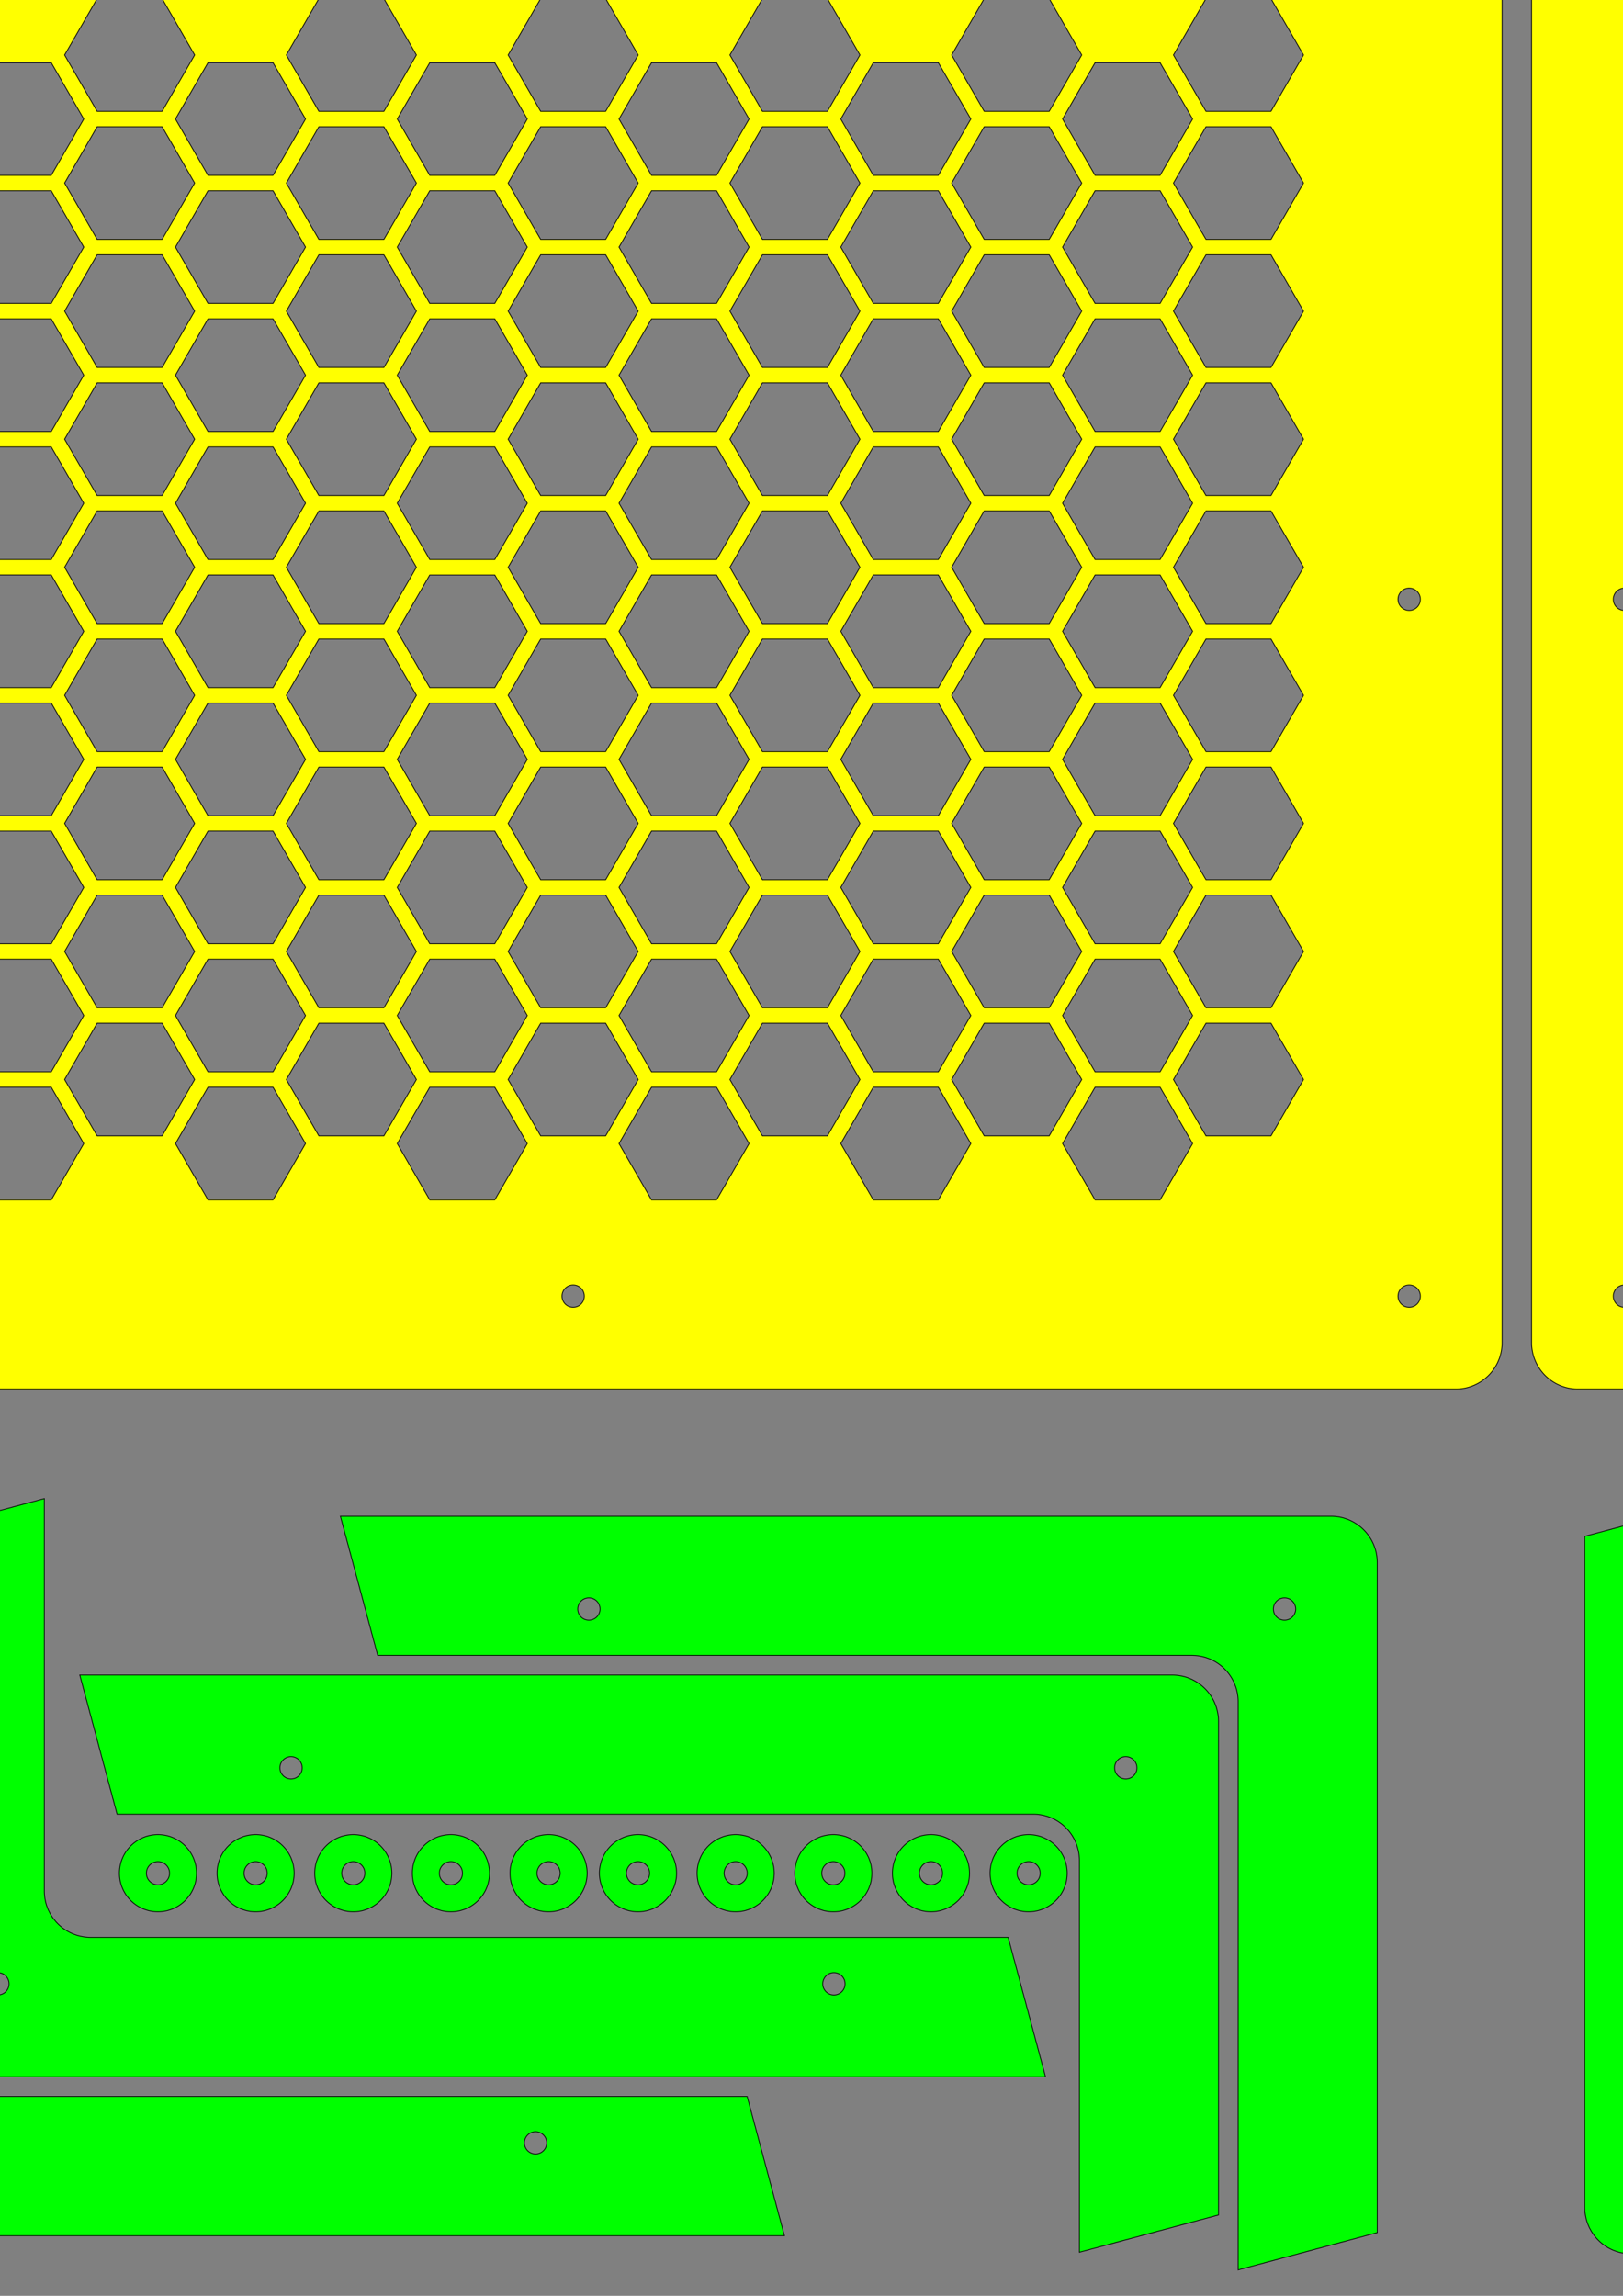 <?xml version="1.0" encoding="UTF-8" standalone="no"?>
<!-- Created with Inkscape (http://www.inkscape.org/) -->

<svg
   xmlns:dc="http://purl.org/dc/elements/1.1/"
   xmlns:cc="http://creativecommons.org/ns#"
   xmlns:rdf="http://www.w3.org/1999/02/22-rdf-syntax-ns#"
   xmlns:svg="http://www.w3.org/2000/svg"
   xmlns="http://www.w3.org/2000/svg"
   xmlns:sodipodi="http://sodipodi.sourceforge.net/DTD/sodipodi-0.dtd"
   xmlns:inkscape="http://www.inkscape.org/namespaces/inkscape"
   width="210mm"
   height="297mm"
   viewBox="0 0 210 297"
   version="1.1"
   id="svg1163"
   inkscape:version="0.92.4 (5da689c313, 2019-01-14)"
   sodipodi:docname="hexagonal display 60 strip v01.svg">
  <rect x="0" y="0" width="210" height="297" fill="#808080" stroke="none"/>
  <defs
     id="defs1157" />
  <sodipodi:namedview
     id="base"
     pagecolor="#ffffff"
     bordercolor="#666666"
     borderopacity="1.0"
     inkscape:pageopacity="0.0"
     inkscape:pageshadow="2"
     inkscape:zoom="0.6996122"
     inkscape:cx="740.6172"
     inkscape:cy="609.64495"
     inkscape:document-units="mm"
     inkscape:current-layer="layer1"
     showgrid="false"
     inkscape:window-width="1920"
     inkscape:window-height="1017"
     inkscape:window-x="-8"
     inkscape:window-y="-8"
     inkscape:window-maximized="1"
     inkscape:snap-object-midpoints="true"
     inkscape:snap-center="true"
     inkscape:snap-midpoints="true"
     inkscape:snap-smooth-nodes="true" />
  <g
     inkscape:label="Layer 1"
     inkscape:groupmode="layer"
     id="layer1">
    <path
       style="opacity:1;fill:#ffff00;fill-opacity:1;stroke:#000000;stroke-width:0.378;stroke-miterlimit:4;stroke-dasharray:none;stroke-dashoffset:0"
       d="m -151.029,-92.986 c -12.564,0 -22.676,10.114 -22.676,22.678 V 655.414 c 0,12.564 10.112,22.68 22.676,22.68 h 861.77 c 12.564,0 22.676,-10.116 22.676,-22.68 V -70.309 c 0,-12.564 -10.112,-22.678 -22.676,-22.678 z m 22.68,39.91 a 5.447,5.447 0 0 1 5.447,5.447 5.447,5.447 0 0 1 -5.447,5.447 5.447,5.447 0 0 1 -5.447,-5.447 5.447,5.447 0 0 1 5.447,-5.447 z m 408.207,0 a 5.447,5.447 0 0 1 5.443,5.447 5.447,5.447 0 0 1 -5.443,5.447 5.447,5.447 0 0 1 -5.447,-5.447 5.447,5.447 0 0 1 5.447,-5.447 z m 408.203,0 a 5.447,5.447 0 0 1 5.447,5.447 5.447,5.447 0 0 1 -5.447,5.447 5.447,5.447 0 0 1 -5.447,-5.447 5.447,5.447 0 0 1 5.447,-5.447 z M 47.418,-0.65 h 31.75 l 15.875,27.5 -15.875,27.496 h -31.75 l -15.875,-27.496 z m 216.563,0 h 31.748 l 15.875,27.5 -15.875,27.496 h -31.748 l -15.875,-27.496 z m 108.279,0 h 31.75 l 15.875,27.5 -15.875,27.496 h -31.75 l -15.875,-27.496 z m 108.283,0 h 31.75 l 15.875,27.5 -15.875,27.496 h -31.75 L 464.67,26.85 Z m 108.285,0 h 31.748 l 15.875,27.5 -15.875,27.496 h -31.748 l -15.875,-27.496 z m -649.693,0.002 h 31.75 L -13.242,26.852 -29.115,54.348 h -31.75 l -15.875,-27.496 z m 216.561,0 h 31.75 l 15.875,27.5 -15.875,27.496 h -31.75 l -15.875,-27.496 z M 101.555,30.607 h 31.75 l 15.875,27.5 -15.875,27.496 h -31.75 L 85.682,58.107 Z m 216.562,0 h 31.75 l 15.875,27.5 -15.875,27.496 h -31.75 l -15.875,-27.496 z m 108.283,0 h 31.75 l 15.875,27.5 -15.875,27.496 h -31.75 l -15.875,-27.496 z m 108.283,0 h 31.75 l 15.875,27.5 -15.875,27.496 h -31.75 L 518.811,58.107 Z m -541.408,0.004 H 25.023 l 15.875,27.498 -15.875,27.496 H -6.725 L -22.6,58.109 Z m 216.561,0 h 31.75 l 15.875,27.498 -15.875,27.496 h -31.75 l -15.875,-27.496 z M 47.418,61.869 h 31.75 l 15.875,27.5 -15.875,27.496 h -31.75 l -15.875,-27.498 z m 216.563,0 h 31.748 l 15.875,27.5 -15.875,27.496 h -31.748 l -15.875,-27.498 z m 108.279,0 h 31.75 l 15.875,27.5 -15.875,27.496 h -31.75 l -15.875,-27.498 z m 108.283,0 h 31.75 l 15.875,27.5 -15.875,27.496 h -31.75 L 464.67,89.367 Z m 108.285,0 h 31.748 l 15.875,27.5 -15.875,27.496 h -31.748 l -15.875,-27.498 z m -649.693,0.002 h 31.75 l 15.873,27.5 -15.873,27.496 h -31.75 l -15.875,-27.496 z m 216.561,0 h 31.75 l 15.875,27.5 -15.875,27.496 h -31.75 l -15.875,-27.496 z M 101.555,93.127 h 31.75 l 15.875,27.5 -15.875,27.496 h -31.75 L 85.682,120.627 Z m 216.562,0 h 31.75 l 15.875,27.5 -15.875,27.496 h -31.75 l -15.875,-27.496 z m 108.283,0 h 31.75 l 15.875,27.5 -15.875,27.496 h -31.75 l -15.875,-27.496 z m 108.283,0 h 31.75 l 15.875,27.5 -15.875,27.496 h -31.75 L 518.811,120.627 Z M -6.725,93.131 H 25.023 l 15.875,27.498 -15.875,27.496 H -6.725 L -22.6,120.629 Z m 216.561,0 h 31.75 l 15.875,27.498 -15.875,27.496 h -31.75 l -15.875,-27.496 z M 47.418,124.389 h 31.75 l 15.875,27.5 -15.875,27.496 h -31.75 l -15.875,-27.496 z m 216.563,0 h 31.748 l 15.875,27.5 -15.875,27.496 h -31.748 l -15.875,-27.496 z m 108.279,0 h 31.75 l 15.875,27.5 -15.875,27.496 h -31.75 l -15.875,-27.498 z m 108.283,0 h 31.75 l 15.875,27.5 -15.875,27.496 h -31.75 l -15.873,-27.496 z m 108.285,0 h 31.748 l 15.875,27.5 -15.875,27.496 h -31.748 l -15.875,-27.496 z m -649.693,0.002 h 31.75 l 15.873,27.5 -15.873,27.496 h -31.75 l -15.875,-27.496 z m 216.561,0 h 31.75 l 15.875,27.5 -15.875,27.496 h -31.75 l -15.875,-27.496 z m -54.141,31.256 h 31.75 l 15.875,27.5 -15.875,27.496 h -31.75 l -15.873,-27.496 z m 216.562,0 h 31.75 l 15.875,27.5 -15.875,27.496 h -31.75 l -15.875,-27.496 z m 108.283,0 h 31.75 l 15.875,27.5 -15.875,27.496 h -31.75 l -15.875,-27.496 z m 108.283,0 h 31.75 l 15.875,27.5 -15.875,27.496 h -31.75 l -15.873,-27.496 z m -541.408,0.004 H 25.023 l 15.875,27.498 -15.875,27.496 H -6.725 L -22.6,183.148 Z m 216.561,0 h 31.75 l 15.875,27.498 -15.875,27.496 h -31.75 l -15.875,-27.496 z M 47.418,186.906 h 31.75 l 15.875,27.498 -15.875,27.498 h -31.75 l -15.875,-27.498 z m 216.563,0 h 31.748 l 15.875,27.498 -15.875,27.498 h -31.748 l -15.875,-27.498 z m 108.279,0 h 31.75 l 15.875,27.498 -15.875,27.498 h -31.75 l -15.875,-27.498 z m 108.283,0 h 31.75 l 15.875,27.498 -15.875,27.498 h -31.75 L 464.67,214.404 Z m 108.285,0 h 31.748 l 15.875,27.498 -15.875,27.498 h -31.748 l -15.875,-27.498 z m -649.693,0.002 h 31.75 l 15.873,27.5 -15.873,27.496 h -31.75 l -15.875,-27.498 z m 216.561,0 h 31.75 l 15.875,27.5 -15.875,27.496 h -31.75 l -15.875,-27.496 z m -54.141,31.256 h 31.75 l 15.875,27.5 -15.875,27.496 h -31.75 l -15.873,-27.496 z m 216.562,0 h 31.75 l 15.875,27.5 -15.875,27.496 h -31.75 l -15.875,-27.496 z m 108.283,0 h 31.75 l 15.875,27.5 -15.875,27.496 h -31.75 l -15.875,-27.496 z m 108.283,0 h 31.75 l 15.875,27.5 -15.875,27.496 h -31.75 l -15.873,-27.496 z m -541.408,0.004 H 25.023 l 15.875,27.498 -15.875,27.496 H -6.725 L -22.6,245.666 Z m 216.561,0 h 31.75 l 15.875,27.498 -15.875,27.496 h -31.75 l -15.875,-27.496 z M 47.418,249.426 h 31.75 l 15.875,27.498 -15.875,27.496 h -31.75 l -15.875,-27.496 z m 216.563,0 h 31.748 l 15.875,27.498 -15.875,27.496 h -31.748 l -15.875,-27.496 z m 108.279,0 h 31.75 l 15.875,27.498 -15.875,27.496 h -31.75 l -15.875,-27.496 z m 108.283,0 h 31.75 l 15.875,27.498 -15.875,27.496 h -31.75 l -15.873,-27.496 z m 108.285,0 h 31.748 l 15.875,27.498 -15.875,27.496 h -31.748 l -15.875,-27.496 z m -649.693,0.002 h 31.75 l 15.873,27.498 -15.873,27.498 h -31.75 l -15.875,-27.498 z m 216.561,0 h 31.75 l 15.875,27.498 -15.875,27.498 h -31.75 l -15.875,-27.498 z m -54.141,31.256 h 31.75 l 15.875,27.498 -15.875,27.498 h -31.75 l -15.873,-27.498 z m 216.562,0 h 31.75 l 15.875,27.498 -15.875,27.498 h -31.75 l -15.875,-27.498 z m 108.283,0 h 31.75 l 15.875,27.498 -15.875,27.498 h -31.75 l -15.875,-27.498 z m 108.283,0 h 31.75 l 15.875,27.498 -15.875,27.498 h -31.75 l -15.873,-27.498 z m -541.408,0.002 H 25.023 l 15.875,27.5 -15.875,27.496 H -6.725 L -22.6,308.186 Z m 216.561,0 h 31.75 l 15.875,27.5 -15.875,27.496 h -31.75 l -15.875,-27.496 z m -338.186,6.42 a 5.447,5.447 0 0 1 5.447,5.447 5.447,5.447 0 0 1 -5.447,5.447 5.447,5.447 0 0 1 -5.447,-5.447 5.447,5.447 0 0 1 5.447,-5.447 z m 816.41,0 a 5.447,5.447 0 0 1 5.447,5.447 5.447,5.447 0 0 1 -5.447,5.447 5.447,5.447 0 0 1 -5.447,-5.447 5.447,5.447 0 0 1 5.447,-5.447 z M 47.418,311.945 h 31.75 l 15.875,27.498 -15.875,27.496 h -31.75 l -15.875,-27.496 z m 216.563,0 h 31.748 l 15.875,27.498 -15.875,27.496 h -31.748 l -15.875,-27.496 z m 108.279,0 h 31.75 l 15.875,27.498 -15.875,27.496 h -31.75 l -15.875,-27.496 z m 108.283,0 h 31.75 l 15.875,27.498 -15.875,27.496 h -31.75 l -15.873,-27.496 z m 108.285,0 h 31.748 l 15.875,27.498 -15.875,27.496 h -31.748 l -15.875,-27.496 z m -649.693,0.002 h 31.75 l 15.873,27.498 -15.873,27.498 h -31.75 l -15.875,-27.498 z m 216.561,0 h 31.75 l 15.875,27.498 -15.875,27.498 h -31.75 l -15.875,-27.498 z m -54.141,31.256 h 31.75 l 15.875,27.498 -15.875,27.498 h -31.75 L 85.682,370.701 Z m 216.562,0 h 31.75 l 15.875,27.498 -15.875,27.498 h -31.75 l -15.875,-27.498 z m 108.283,0 h 31.75 l 15.875,27.498 -15.875,27.498 h -31.75 l -15.875,-27.498 z m 108.283,0 h 31.75 l 15.875,27.498 -15.875,27.498 h -31.75 l -15.873,-27.498 z m -541.408,0.002 H 25.023 l 15.875,27.5 -15.875,27.496 H -6.725 L -22.6,370.705 Z m 216.561,0 h 31.75 l 15.875,27.5 -15.875,27.496 h -31.75 l -15.875,-27.496 z M 47.418,374.465 h 31.75 l 15.875,27.498 -15.875,27.496 h -31.75 l -15.875,-27.496 z m 216.563,0 h 31.748 l 15.875,27.498 -15.875,27.496 h -31.748 l -15.875,-27.496 z m 108.279,0 h 31.75 l 15.875,27.498 -15.875,27.496 h -31.75 l -15.875,-27.496 z m 108.283,0 h 31.75 l 15.875,27.498 -15.875,27.496 h -31.75 l -15.873,-27.496 z m 108.285,0 h 31.748 l 15.875,27.498 -15.875,27.496 h -31.748 l -15.875,-27.496 z m -649.693,0.002 h 31.75 l 15.873,27.498 -15.873,27.494 h -31.75 l -15.875,-27.494 z m 216.561,0 h 31.75 l 15.875,27.498 -15.875,27.496 h -31.75 l -15.875,-27.496 z m -54.141,31.256 h 31.75 l 15.875,27.498 -15.875,27.498 h -31.75 L 85.682,433.221 Z m 216.562,0 h 31.75 l 15.875,27.498 -15.875,27.498 h -31.75 l -15.875,-27.498 z m 108.283,0 h 31.75 l 15.875,27.498 -15.875,27.498 h -31.75 l -15.875,-27.498 z m 108.283,0 h 31.75 l 15.875,27.498 -15.875,27.498 h -31.75 L 518.811,433.221 Z m -541.408,0.002 H 25.023 l 15.875,27.5 -15.875,27.496 H -6.725 L -22.6,433.225 Z m 216.561,0 h 31.75 l 15.875,27.5 -15.875,27.496 h -31.75 l -15.875,-27.496 z M 47.418,436.98 h 31.75 l 15.875,27.5 -15.875,27.496 h -31.75 l -15.875,-27.496 z m 216.563,0 h 31.748 l 15.875,27.5 -15.875,27.496 h -31.748 l -15.875,-27.496 z m 108.279,0 h 31.75 l 15.875,27.5 -15.875,27.496 h -31.75 l -15.875,-27.496 z m 108.283,0 h 31.75 l 15.875,27.5 -15.875,27.496 h -31.75 l -15.873,-27.496 z m 108.285,0 h 31.748 l 15.875,27.5 -15.875,27.496 h -31.748 l -15.875,-27.496 z m -649.693,0.004 h 31.75 l 15.873,27.498 -15.873,27.496 h -31.75 l -15.875,-27.496 z m 216.561,0 h 31.75 l 15.875,27.498 -15.875,27.496 h -31.75 l -15.875,-27.496 z m -54.141,31.256 h 31.75 l 15.875,27.498 -15.875,27.496 h -31.75 l -15.873,-27.496 z m 216.562,0 h 31.75 l 15.875,27.498 -15.875,27.496 h -31.75 l -15.875,-27.496 z m 108.283,0 h 31.75 l 15.875,27.498 -15.875,27.496 h -31.75 l -15.875,-27.496 z m 108.283,0 h 31.75 l 15.875,27.498 -15.875,27.496 h -31.75 l -15.873,-27.496 z m -541.408,0.002 H 25.023 l 15.875,27.498 -15.875,27.498 H -6.725 L -22.6,495.74 Z m 216.561,0 h 31.75 l 15.875,27.498 -15.875,27.498 h -31.75 l -15.875,-27.498 z M -60.865,499.5 h 31.75 l 15.873,27.5 -15.873,27.496 h -31.75 L -76.74,527 Z m 108.283,0 h 31.75 l 15.875,27.5 -15.875,27.496 h -31.75 L 31.543,527 Z m 216.563,0 h 31.748 l 15.875,27.5 -15.875,27.496 H 263.98 L 248.105,527 Z m 108.279,0 h 31.75 l 15.875,27.5 -15.875,27.496 h -31.75 L 356.385,527 Z m 108.283,0 h 31.75 l 15.875,27.5 -15.875,27.496 h -31.75 L 464.67,527 Z m 108.285,0 h 31.748 l 15.875,27.5 -15.875,27.496 H 588.828 L 572.953,527 Z m -433.133,0.002 h 31.75 l 15.875,27.498 -15.875,27.498 h -31.75 L 139.82,527 Z m -54.141,31.258 h 31.75 l 15.875,27.498 -15.875,27.496 h -31.75 l -15.873,-27.496 z m 216.562,0 h 31.75 l 15.875,27.498 -15.875,27.496 h -31.75 l -15.875,-27.496 z m 108.283,0 h 31.75 l 15.875,27.498 -15.875,27.496 h -31.75 l -15.875,-27.496 z m 108.283,0 h 31.75 l 15.875,27.498 -15.875,27.496 h -31.75 l -15.873,-27.496 z m -541.408,0.002 H 25.023 l 15.875,27.498 -15.875,27.498 H -6.725 L -22.6,558.26 Z m 216.561,0 h 31.75 l 15.875,27.498 -15.875,27.498 h -31.75 l -15.875,-27.498 z m -338.186,96.527 a 5.447,5.447 0 0 1 5.447,5.445 5.447,5.447 0 0 1 -5.447,5.447 5.447,5.447 0 0 1 -5.447,-5.447 5.447,5.447 0 0 1 5.447,-5.445 z m 408.207,0 a 5.447,5.447 0 0 1 5.443,5.445 5.447,5.447 0 0 1 -5.443,5.447 5.447,5.447 0 0 1 -5.447,-5.447 5.447,5.447 0 0 1 5.447,-5.445 z m 408.203,0 a 5.447,5.447 0 0 1 5.447,5.445 5.447,5.447 0 0 1 -5.447,5.447 5.447,5.447 0 0 1 -5.447,-5.447 5.447,5.447 0 0 1 5.447,-5.445 z"
       transform="scale(0.265)"
       id="path7653"
       inkscape:connector-curvature="0" />
    <path
       style="opacity:1;fill:#ffff00;fill-opacity:1;stroke:#000000;stroke-width:0.378;stroke-miterlimit:4;stroke-dasharray:none;stroke-dashoffset:0"
       d="m 770.494,-92.986 c -12.564,0 -22.676,10.114 -22.676,22.678 V 655.414 c 0,12.564 10.112,22.68 22.676,22.68 h 861.77 c 12.564,0 22.676,-10.116 22.676,-22.68 V -70.309 c 0,-12.564 -10.112,-22.678 -22.676,-22.678 z m 22.68,39.91 a 5.447,5.447 0 0 1 5.447,5.447 5.447,5.447 0 0 1 -5.447,5.447 5.447,5.447 0 0 1 -5.447,-5.447 5.447,5.447 0 0 1 5.447,-5.447 z m 408.205,0 a 5.447,5.447 0 0 1 5.445,5.447 5.447,5.447 0 0 1 -5.445,5.447 5.447,5.447 0 0 1 -5.445,-5.447 5.447,5.447 0 0 1 5.445,-5.447 z m 408.205,0 a 5.447,5.447 0 0 1 5.447,5.447 5.447,5.447 0 0 1 -5.447,5.447 5.447,5.447 0 0 1 -5.447,-5.447 5.447,5.447 0 0 1 5.447,-5.447 z m -529.68,66.73 h 26.385 v 26.385 h -26.385 z m 324.846,0 h 26.385 V 40.039 H 1404.75 Z m 108.283,0 h 26.385 v 26.385 h -26.385 z m -649.693,0.002 h 26.385 v 26.385 h -26.385 z m 108.283,0 h 26.385 v 26.385 h -26.385 z m 216.562,0 h 26.385 v 26.385 h -26.385 z m 108.283,0 h 26.385 v 26.385 h -26.385 z M 1134.043,44.912 h 26.385 v 26.385 h -26.385 z m 324.848,0 h 26.385 v 26.385 h -26.385 z m -541.41,0.002 h 26.385 v 26.387 h -26.385 z m 108.281,0 h 26.385 v 26.387 h -26.385 z m 216.565,0 h 26.385 v 26.387 h -26.385 z m 108.283,0 h 26.385 v 26.387 h -26.385 z m -270.705,31.26 h 26.385 v 26.385 h -26.385 z m 324.846,0 h 26.385 V 102.559 H 1404.75 Z m 108.283,0 h 26.385 v 26.385 h -26.385 z m -649.693,0.002 h 26.385 v 26.385 h -26.385 z m 108.283,0 h 26.385 v 26.385 h -26.385 z m 216.562,0 h 26.385 v 26.385 h -26.385 z m 108.283,0 h 26.385 v 26.385 h -26.385 z M 1134.043,107.432 h 26.385 v 26.385 h -26.385 z m 324.848,0 h 26.385 v 26.385 h -26.385 z m -541.41,0.002 h 26.385 v 26.387 h -26.385 z m 108.281,0 h 26.385 v 26.387 h -26.385 z m 216.565,0 h 26.387 v 26.387 h -26.387 z m 108.283,0 h 26.385 v 26.387 h -26.385 z m -270.705,31.26 h 26.385 v 26.383 h -26.385 z m 324.846,0 h 26.385 v 26.383 H 1404.75 Z m 108.283,0 h 26.385 v 26.383 h -26.385 z m -649.693,0.002 h 26.385 v 26.383 h -26.385 z m 108.283,0 h 26.385 v 26.383 h -26.385 z m 216.562,0 h 26.385 v 26.383 h -26.385 z m 108.283,0 h 26.385 v 26.383 h -26.385 z m -162.426,31.256 h 26.385 v 26.383 h -26.385 z m 324.848,0 h 26.385 v 26.383 h -26.385 z m -541.41,0.002 h 26.385 v 26.383 h -26.385 z m 108.281,0 h 26.385 v 26.383 h -26.385 z m 216.565,0 h 26.385 v 26.383 h -26.385 z m 108.283,0 h 26.385 v 26.383 h -26.385 z m -270.705,31.256 h 26.385 v 26.387 h -26.385 z m 324.846,0 h 26.385 V 227.596 H 1404.75 Z m 108.283,0 h 26.385 v 26.387 h -26.385 z m -649.693,0.004 h 26.385 v 26.385 h -26.385 z m 108.283,0 h 26.385 v 26.385 h -26.385 z m 216.562,0 h 26.385 v 26.385 h -26.385 z m 108.283,0 h 26.385 v 26.385 h -26.385 z m -162.426,31.256 h 26.385 v 26.385 h -26.385 z m 324.848,0 h 26.385 v 26.385 h -26.385 z m -541.41,0.002 h 26.385 v 26.385 h -26.385 z m 108.281,0 h 26.385 v 26.385 h -26.385 z m 216.565,0 h 26.385 v 26.385 h -26.385 z m 108.283,0 h 26.385 v 26.385 h -26.385 z m -270.705,31.258 h 26.385 v 26.387 h -26.385 z m 324.846,0 h 26.385 v 26.387 H 1404.75 Z m 108.283,0 h 26.385 v 26.387 h -26.385 z m -649.693,0.004 h 26.385 v 26.385 h -26.385 z m 108.283,0 h 26.385 v 26.385 h -26.385 z m 216.562,0 h 26.385 v 26.385 h -26.385 z m 108.283,0 h 26.385 v 26.385 h -26.385 z m -503.295,23.375 a 5.447,5.447 0 0 1 5.447,5.447 5.447,5.447 0 0 1 -5.447,5.445 5.447,5.447 0 0 1 -5.447,-5.445 5.447,5.447 0 0 1 5.447,-5.447 z m 816.41,0 a 5.447,5.447 0 0 1 5.447,5.447 5.447,5.447 0 0 1 -5.447,5.445 5.447,5.447 0 0 1 -5.447,-5.445 5.447,5.447 0 0 1 5.447,-5.447 z m -475.541,7.881 h 26.385 v 26.385 h -26.385 z m 324.848,0 h 26.385 v 26.385 h -26.385 z m -541.41,0.002 h 26.385 V 321.375 h -26.385 z m 108.281,0 h 26.385 V 321.375 h -26.385 z m 216.565,0 h 26.385 V 321.375 h -26.385 z m 108.283,0 h 26.385 V 321.375 h -26.385 z m -270.705,31.258 h 26.385 v 26.385 h -26.385 z m 324.846,0 h 26.385 v 26.385 H 1404.75 Z m 108.283,0 h 26.385 v 26.385 h -26.385 z m -649.693,0.004 h 26.385 v 26.383 h -26.385 z m 108.283,0 h 26.385 v 26.383 h -26.385 z m 216.562,0 h 26.385 v 26.383 h -26.385 z m 108.283,0 h 26.385 v 26.383 h -26.385 z m -162.426,31.256 h 26.385 v 26.383 h -26.385 z m 324.848,0 h 26.385 v 26.383 h -26.385 z m -541.41,0.002 h 26.385 v 26.383 h -26.385 z m 108.281,0 h 26.385 v 26.383 h -26.385 z m 216.565,0 h 26.385 v 26.383 h -26.385 z m 108.283,0 h 26.385 v 26.383 h -26.385 z m -270.705,31.256 h 26.385 v 26.387 h -26.385 z m 324.846,0 h 26.385 v 26.387 H 1404.75 Z m 108.283,0 h 26.385 v 26.387 h -26.385 z m -649.693,0.004 h 26.385 v 26.385 h -26.385 z m 108.283,0 h 26.385 v 26.385 h -26.385 z m 216.562,0 h 26.385 v 26.385 h -26.385 z m 108.283,0 h 26.385 v 26.385 h -26.385 z m -162.426,31.256 h 26.385 v 26.385 h -26.385 z m 324.848,0 h 26.385 v 26.385 h -26.385 z m -541.41,0.002 h 26.385 v 26.385 h -26.385 z m 108.281,0 h 26.385 v 26.385 h -26.385 z m 216.565,0 h 26.385 v 26.385 h -26.385 z m 108.283,0 h 26.385 v 26.385 h -26.385 z m -270.705,31.258 h 26.385 v 26.387 h -26.385 z m 324.846,0 h 26.385 V 477.673 H 1404.75 Z m 108.283,0 h 26.385 v 26.387 h -26.385 z m -649.693,0.004 h 26.385 v 26.385 h -26.385 z m 108.283,0 h 26.385 v 26.385 h -26.385 z m 216.562,0 h 26.385 v 26.385 h -26.385 z m 108.283,0 h 26.385 v 26.385 h -26.385 z m -162.426,31.256 h 26.385 v 26.385 h -26.385 z m 324.848,0 h 26.385 v 26.385 h -26.385 z m -541.41,0.002 h 26.385 v 26.385 h -26.385 z m 108.281,0 h 26.385 v 26.385 h -26.385 z m 216.565,0 h 26.385 v 26.385 h -26.385 z m 108.283,0 h 26.385 v 26.385 h -26.385 z m -270.705,31.258 h 26.385 v 26.387 h -26.385 z m 324.846,0 h 26.385 v 26.387 H 1404.75 Z m 108.283,0 h 26.385 v 26.387 h -26.385 z m -649.693,0.004 h 26.385 v 26.385 h -26.385 z m 108.283,0 h 26.385 v 26.385 h -26.385 z m 216.562,0 h 26.385 v 26.385 h -26.385 z m 108.283,0 h 26.385 v 26.385 h -26.385 z m -162.426,31.256 h 26.385 v 26.385 h -26.385 z m 324.848,0 h 26.385 v 26.385 h -26.385 z m -541.41,0.004 h 26.385 v 26.385 h -26.385 z m 108.281,0 h 26.385 v 26.385 h -26.385 z m 216.565,0 h 26.387 v 26.385 h -26.387 z m 108.283,0 h 26.385 v 26.385 h -26.385 z m -557.436,82.223 a 5.447,5.447 0 0 1 5.447,5.445 5.447,5.447 0 0 1 -5.447,5.447 5.447,5.447 0 0 1 -5.447,-5.447 5.447,5.447 0 0 1 5.447,-5.445 z m 408.205,0 a 5.447,5.447 0 0 1 5.445,5.445 5.447,5.447 0 0 1 -5.445,5.447 5.447,5.447 0 0 1 -5.445,-5.447 5.447,5.447 0 0 1 5.445,-5.445 z m 408.205,0 a 5.447,5.447 0 0 1 5.447,5.445 5.447,5.447 0 0 1 -5.447,5.447 5.447,5.447 0 0 1 -5.447,-5.447 5.447,5.447 0 0 1 5.447,-5.445 z"
       transform="scale(0.265)"
       id="path7401"
       inkscape:connector-curvature="0" />
    <g
       id="g7776">
      <path
         inkscape:connector-curvature="0"
         id="path6957"
         d="m 20.439,237.339 a 4.99,4.99 0 0 0 -4.99,4.99 4.99,4.99 0 0 0 4.99,4.99 4.99,4.99 0 0 0 4.99,-4.99 4.99,4.99 0 0 0 -4.99,-4.99 z m 0,3.493 a 1.497,1.497 0 0 1 1.497,1.497 1.497,1.497 0 0 1 -1.497,1.497 1.497,1.497 0 0 1 -1.497,-1.497 1.497,1.497 0 0 1 1.497,-1.497 z"
         style="opacity:1;fill:#00ff00;fill-opacity:1;stroke:#000000;stroke-width:0.1;stroke-miterlimit:4;stroke-dasharray:none;stroke-dashoffset:0" />
      <path
         inkscape:connector-curvature="0"
         id="path7665"
         transform="scale(0.265)"
         d="m 21.639,731.576 -68.033,18.23 v 241.32 c 0,12.564 10.114,22.678 22.678,22.678 H 510.477 L 492.246,945.768 H 44.318 c -12.564,0 -22.68,-10.114 -22.68,-22.678 z M -1.039,963 a 5.447,5.447 0 0 1 5.447,5.447 5.447,5.447 0 0 1 -5.447,5.447 A 5.447,5.447 0 0 1 -6.484,968.447 5.447,5.447 0 0 1 -1.039,963 Z m 408.205,0 a 5.447,5.447 0 0 1 5.447,5.447 5.447,5.447 0 0 1 -5.447,5.447 5.447,5.447 0 0 1 -5.445,-5.447 A 5.447,5.447 0 0 1 407.166,963 Z"
         style="opacity:1;fill:#00ff00;fill-opacity:1;stroke:#000000;stroke-width:0.378;stroke-miterlimit:4;stroke-dasharray:none;stroke-dashoffset:0" />
      <path
         inkscape:connector-curvature="0"
         id="path7671"
         transform="scale(0.265)"
         d="m -55.994,722.943 -68.035,18.23 v 327.59 c 2e-5,12.564 10.114,22.676 22.678,22.676 h 484.377 l -18.229,-68.033 H -33.318 c -12.564,0 -22.676,-10.116 -22.676,-22.68 z m -22.68,317.693 a 5.447,5.447 0 0 1 5.447,5.445 5.447,5.447 0 0 1 -5.447,5.447 5.447,5.447 0 0 1 -5.447,-5.447 5.447,5.447 0 0 1 5.447,-5.445 z m 340.172,0 a 5.447,5.447 0 0 1 5.447,5.445 5.447,5.447 0 0 1 -5.447,5.447 5.447,5.447 0 0 1 -5.447,-5.447 5.447,5.447 0 0 1 5.447,-5.445 z"
         style="opacity:1;fill:#00ff00;fill-opacity:1;stroke:#000000;stroke-width:0.378;stroke-miterlimit:4;stroke-dasharray:none;stroke-dashoffset:0" />
      <path
         inkscape:connector-curvature="0"
         id="path6957-9"
         d="m 33.075,237.339 a 4.99,4.99 0 0 0 -4.99,4.99 4.99,4.99 0 0 0 4.99,4.99 4.99,4.99 0 0 0 4.99,-4.99 4.99,4.99 0 0 0 -4.99,-4.99 z m 0,3.493 a 1.497,1.497 0 0 1 1.497,1.497 1.497,1.497 0 0 1 -1.497,1.497 1.497,1.497 0 0 1 -1.497,-1.497 1.497,1.497 0 0 1 1.497,-1.497 z"
         style="opacity:1;fill:#00ff00;fill-opacity:1;stroke:#000000;stroke-width:0.1;stroke-miterlimit:4;stroke-dasharray:none;stroke-dashoffset:0" />
      <path
         inkscape:connector-curvature="0"
         id="path6957-6"
         d="m 45.711,237.339 a 4.99,4.99 0 0 0 -4.99,4.99 4.99,4.99 0 0 0 4.99,4.99 4.99,4.99 0 0 0 4.99,-4.99 4.99,4.99 0 0 0 -4.99,-4.99 z m 0,3.493 a 1.497,1.497 0 0 1 1.497,1.497 1.497,1.497 0 0 1 -1.497,1.497 1.497,1.497 0 0 1 -1.497,-1.497 1.497,1.497 0 0 1 1.497,-1.497 z"
         style="opacity:1;fill:#00ff00;fill-opacity:1;stroke:#000000;stroke-width:0.1;stroke-miterlimit:4;stroke-dasharray:none;stroke-dashoffset:0" />
      <path
         inkscape:connector-curvature="0"
         id="path6957-8"
         d="m 58.347,237.339 a 4.99,4.99 0 0 0 -4.99,4.99 4.99,4.99 0 0 0 4.99,4.99 4.99,4.99 0 0 0 4.99,-4.99 4.99,4.99 0 0 0 -4.99,-4.99 z m 0,3.493 a 1.497,1.497 0 0 1 1.497,1.497 1.497,1.497 0 0 1 -1.497,1.497 1.497,1.497 0 0 1 -1.497,-1.497 1.497,1.497 0 0 1 1.497,-1.497 z"
         style="opacity:1;fill:#00ff00;fill-opacity:1;stroke:#000000;stroke-width:0.1;stroke-miterlimit:4;stroke-dasharray:none;stroke-dashoffset:0" />
      <path
         inkscape:connector-curvature="0"
         id="path6957-2"
         d="m 70.983,237.339 a 4.99,4.99 0 0 0 -4.99,4.99 4.99,4.99 0 0 0 4.99,4.99 4.99,4.99 0 0 0 4.99,-4.99 4.99,4.99 0 0 0 -4.99,-4.99 z m 0,3.493 a 1.497,1.497 0 0 1 1.497,1.497 1.497,1.497 0 0 1 -1.497,1.497 1.497,1.497 0 0 1 -1.497,-1.497 1.497,1.497 0 0 1 1.497,-1.497 z"
         style="opacity:1;fill:#00ff00;fill-opacity:1;stroke:#000000;stroke-width:0.1;stroke-miterlimit:4;stroke-dasharray:none;stroke-dashoffset:0" />
      <path
         inkscape:connector-curvature="0"
         id="path7665-2"
         d="m 139.662,291.365 18,-4.823 v -63.849 c 0,-3.324 -2.676,-6 -6,-6 H 10.324 l 4.823,18.001 H 133.661 c 3.324,0 6.001,2.676 6.001,6 z m 6,-61.231 a 1.441,1.441 0 0 1 -1.441,-1.441 1.441,1.441 0 0 1 1.441,-1.441 1.441,1.441 0 0 1 1.441,1.441 1.441,1.441 0 0 1 -1.441,1.441 z m -108.004,0 a 1.441,1.441 0 0 1 -1.441,-1.441 1.441,1.441 0 0 1 1.441,-1.441 1.441,1.441 0 0 1 1.441,1.441 1.441,1.441 0 0 1 -1.441,1.441 z"
         style="opacity:1;fill:#00ff00;fill-opacity:1;stroke:#000000;stroke-width:0.1;stroke-miterlimit:4;stroke-dasharray:none;stroke-dashoffset:0" />
      <path
         inkscape:connector-curvature="0"
         id="path7671-6"
         d="m 160.202,293.649 18.001,-4.823 v -86.675 c 0,-3.324 -2.676,-6 -6,-6 H 44.045 l 4.823,18 H 154.203 c 3.324,0 6,2.676 6,6.001 z m 6.001,-84.056 a 1.441,1.441 0 0 1 -1.441,-1.441 1.441,1.441 0 0 1 1.441,-1.441 1.441,1.441 0 0 1 1.441,1.441 1.441,1.441 0 0 1 -1.441,1.441 z m -90.004,0 a 1.441,1.441 0 0 1 -1.441,-1.441 1.441,1.441 0 0 1 1.441,-1.441 1.441,1.441 0 0 1 1.441,1.441 1.441,1.441 0 0 1 -1.441,1.441 z"
         style="opacity:1;fill:#00ff00;fill-opacity:1;stroke:#000000;stroke-width:0.1;stroke-miterlimit:4;stroke-dasharray:none;stroke-dashoffset:0" />
      <path
         inkscape:connector-curvature="0"
         id="path6957-86"
         d="m 82.55,237.339 a 4.99,4.99 0 0 0 -4.99,4.99 4.99,4.99 0 0 0 4.99,4.99 4.99,4.99 0 0 0 4.99,-4.99 4.99,4.99 0 0 0 -4.99,-4.99 z m 0,3.493 a 1.497,1.497 0 0 1 1.497,1.497 1.497,1.497 0 0 1 -1.497,1.497 1.497,1.497 0 0 1 -1.497,-1.497 1.497,1.497 0 0 1 1.497,-1.497 z"
         style="opacity:1;fill:#00ff00;fill-opacity:1;stroke:#000000;stroke-width:0.1;stroke-miterlimit:4;stroke-dasharray:none;stroke-dashoffset:0" />
      <path
         inkscape:connector-curvature="0"
         id="path6957-9-5"
         d="m 95.186,237.339 a 4.99,4.99 0 0 0 -4.99,4.99 4.99,4.99 0 0 0 4.99,4.99 4.99,4.99 0 0 0 4.99,-4.99 4.99,4.99 0 0 0 -4.99,-4.99 z m 0,3.493 a 1.497,1.497 0 0 1 1.497,1.497 1.497,1.497 0 0 1 -1.497,1.497 1.497,1.497 0 0 1 -1.497,-1.497 1.497,1.497 0 0 1 1.497,-1.497 z"
         style="opacity:1;fill:#00ff00;fill-opacity:1;stroke:#000000;stroke-width:0.1;stroke-miterlimit:4;stroke-dasharray:none;stroke-dashoffset:0" />
      <path
         inkscape:connector-curvature="0"
         id="path6957-6-1"
         d="m 107.823,237.339 a 4.99,4.99 0 0 0 -4.99,4.99 4.99,4.99 0 0 0 4.99,4.99 4.99,4.99 0 0 0 4.99,-4.99 4.99,4.99 0 0 0 -4.99,-4.99 z m 0,3.493 a 1.497,1.497 0 0 1 1.497,1.497 1.497,1.497 0 0 1 -1.497,1.497 1.497,1.497 0 0 1 -1.497,-1.497 1.497,1.497 0 0 1 1.497,-1.497 z"
         style="opacity:1;fill:#00ff00;fill-opacity:1;stroke:#000000;stroke-width:0.1;stroke-miterlimit:4;stroke-dasharray:none;stroke-dashoffset:0" />
      <path
         inkscape:connector-curvature="0"
         id="path6957-8-6"
         d="m 120.459,237.339 a 4.99,4.99 0 0 0 -4.99,4.99 4.99,4.99 0 0 0 4.99,4.99 4.99,4.99 0 0 0 4.99,-4.99 4.99,4.99 0 0 0 -4.99,-4.99 z m 0,3.493 a 1.497,1.497 0 0 1 1.497,1.497 1.497,1.497 0 0 1 -1.497,1.497 1.497,1.497 0 0 1 -1.497,-1.497 1.497,1.497 0 0 1 1.497,-1.497 z"
         style="opacity:1;fill:#00ff00;fill-opacity:1;stroke:#000000;stroke-width:0.1;stroke-miterlimit:4;stroke-dasharray:none;stroke-dashoffset:0" />
      <path
         inkscape:connector-curvature="0"
         id="path6957-2-5"
         d="m 133.095,237.339 a 4.99,4.99 0 0 0 -4.99,4.99 4.99,4.99 0 0 0 4.99,4.99 4.99,4.99 0 0 0 4.99,-4.99 4.99,4.99 0 0 0 -4.99,-4.99 z m 0,3.493 a 1.497,1.497 0 0 1 1.497,1.497 1.497,1.497 0 0 1 -1.497,1.497 1.497,1.497 0 0 1 -1.497,-1.497 1.497,1.497 0 0 1 1.497,-1.497 z"
         style="opacity:1;fill:#00ff00;fill-opacity:1;stroke:#000000;stroke-width:0.1;stroke-miterlimit:4;stroke-dasharray:none;stroke-dashoffset:0" />
    </g>
    <g
       transform="translate(237.922,2.335)"
       id="g7776-9">
      <path
         inkscape:connector-curvature="0"
         id="path6957-64"
         d="m 20.439,237.339 a 4.99,4.99 0 0 0 -4.99,4.99 4.99,4.99 0 0 0 4.99,4.99 4.99,4.99 0 0 0 4.99,-4.99 4.99,4.99 0 0 0 -4.99,-4.99 z m 0,3.493 a 1.497,1.497 0 0 1 1.497,1.497 1.497,1.497 0 0 1 -1.497,1.497 1.497,1.497 0 0 1 -1.497,-1.497 1.497,1.497 0 0 1 1.497,-1.497 z"
         style="opacity:1;fill:#00ff00;fill-opacity:1;stroke:#000000;stroke-width:0.1;stroke-miterlimit:4;stroke-dasharray:none;stroke-dashoffset:0" />
      <path
         inkscape:connector-curvature="0"
         id="path7665-0"
         transform="scale(0.265)"
         d="m 21.639,731.576 -68.033,18.23 v 241.32 c 0,12.564 10.114,22.678 22.678,22.678 H 510.477 L 492.246,945.768 H 44.318 c -12.564,0 -22.68,-10.114 -22.68,-22.678 z M -1.039,963 a 5.447,5.447 0 0 1 5.447,5.447 5.447,5.447 0 0 1 -5.447,5.447 A 5.447,5.447 0 0 1 -6.484,968.447 5.447,5.447 0 0 1 -1.039,963 Z m 408.205,0 a 5.447,5.447 0 0 1 5.447,5.447 5.447,5.447 0 0 1 -5.447,5.447 5.447,5.447 0 0 1 -5.445,-5.447 A 5.447,5.447 0 0 1 407.166,963 Z"
         style="opacity:1;fill:#00ff00;fill-opacity:1;stroke:#000000;stroke-width:0.378;stroke-miterlimit:4;stroke-dasharray:none;stroke-dashoffset:0" />
      <path
         inkscape:connector-curvature="0"
         id="path7671-5"
         transform="scale(0.265)"
         d="m -55.994,722.943 -68.035,18.23 v 327.59 c 2e-5,12.564 10.114,22.676 22.678,22.676 h 484.377 l -18.229,-68.033 H -33.318 c -12.564,0 -22.676,-10.116 -22.676,-22.68 z m -22.68,317.693 a 5.447,5.447 0 0 1 5.447,5.445 5.447,5.447 0 0 1 -5.447,5.447 5.447,5.447 0 0 1 -5.447,-5.447 5.447,5.447 0 0 1 5.447,-5.445 z m 340.172,0 a 5.447,5.447 0 0 1 5.447,5.445 5.447,5.447 0 0 1 -5.447,5.447 5.447,5.447 0 0 1 -5.447,-5.447 5.447,5.447 0 0 1 5.447,-5.445 z"
         style="opacity:1;fill:#00ff00;fill-opacity:1;stroke:#000000;stroke-width:0.378;stroke-miterlimit:4;stroke-dasharray:none;stroke-dashoffset:0" />
      <path
         inkscape:connector-curvature="0"
         id="path6957-9-6"
         d="m 33.075,237.339 a 4.99,4.99 0 0 0 -4.99,4.99 4.99,4.99 0 0 0 4.99,4.99 4.99,4.99 0 0 0 4.99,-4.99 4.99,4.99 0 0 0 -4.99,-4.99 z m 0,3.493 a 1.497,1.497 0 0 1 1.497,1.497 1.497,1.497 0 0 1 -1.497,1.497 1.497,1.497 0 0 1 -1.497,-1.497 1.497,1.497 0 0 1 1.497,-1.497 z"
         style="opacity:1;fill:#00ff00;fill-opacity:1;stroke:#000000;stroke-width:0.1;stroke-miterlimit:4;stroke-dasharray:none;stroke-dashoffset:0" />
      <path
         inkscape:connector-curvature="0"
         id="path6957-6-2"
         d="m 45.711,237.339 a 4.99,4.99 0 0 0 -4.99,4.99 4.99,4.99 0 0 0 4.99,4.99 4.99,4.99 0 0 0 4.99,-4.99 4.99,4.99 0 0 0 -4.99,-4.99 z m 0,3.493 a 1.497,1.497 0 0 1 1.497,1.497 1.497,1.497 0 0 1 -1.497,1.497 1.497,1.497 0 0 1 -1.497,-1.497 1.497,1.497 0 0 1 1.497,-1.497 z"
         style="opacity:1;fill:#00ff00;fill-opacity:1;stroke:#000000;stroke-width:0.1;stroke-miterlimit:4;stroke-dasharray:none;stroke-dashoffset:0" />
      <path
         inkscape:connector-curvature="0"
         id="path6957-8-7"
         d="m 58.347,237.339 a 4.99,4.99 0 0 0 -4.99,4.99 4.99,4.99 0 0 0 4.99,4.99 4.99,4.99 0 0 0 4.99,-4.99 4.99,4.99 0 0 0 -4.99,-4.99 z m 0,3.493 a 1.497,1.497 0 0 1 1.497,1.497 1.497,1.497 0 0 1 -1.497,1.497 1.497,1.497 0 0 1 -1.497,-1.497 1.497,1.497 0 0 1 1.497,-1.497 z"
         style="opacity:1;fill:#00ff00;fill-opacity:1;stroke:#000000;stroke-width:0.1;stroke-miterlimit:4;stroke-dasharray:none;stroke-dashoffset:0" />
      <path
         inkscape:connector-curvature="0"
         id="path6957-2-7"
         d="m 70.983,237.339 a 4.99,4.99 0 0 0 -4.99,4.99 4.99,4.99 0 0 0 4.99,4.99 4.99,4.99 0 0 0 4.99,-4.99 4.99,4.99 0 0 0 -4.99,-4.99 z m 0,3.493 a 1.497,1.497 0 0 1 1.497,1.497 1.497,1.497 0 0 1 -1.497,1.497 1.497,1.497 0 0 1 -1.497,-1.497 1.497,1.497 0 0 1 1.497,-1.497 z"
         style="opacity:1;fill:#00ff00;fill-opacity:1;stroke:#000000;stroke-width:0.1;stroke-miterlimit:4;stroke-dasharray:none;stroke-dashoffset:0" />
      <path
         inkscape:connector-curvature="0"
         id="path7665-2-0"
         d="m 139.662,291.365 18,-4.823 v -63.849 c 0,-3.324 -2.676,-6 -6,-6 H 10.324 l 4.823,18.001 H 133.661 c 3.324,0 6.001,2.676 6.001,6 z m 6,-61.231 a 1.441,1.441 0 0 1 -1.441,-1.441 1.441,1.441 0 0 1 1.441,-1.441 1.441,1.441 0 0 1 1.441,1.441 1.441,1.441 0 0 1 -1.441,1.441 z m -108.004,0 a 1.441,1.441 0 0 1 -1.441,-1.441 1.441,1.441 0 0 1 1.441,-1.441 1.441,1.441 0 0 1 1.441,1.441 1.441,1.441 0 0 1 -1.441,1.441 z"
         style="opacity:1;fill:#00ff00;fill-opacity:1;stroke:#000000;stroke-width:0.1;stroke-miterlimit:4;stroke-dasharray:none;stroke-dashoffset:0" />
      <path
         inkscape:connector-curvature="0"
         id="path7671-6-6"
         d="m 160.202,293.649 18.001,-4.823 v -86.675 c 0,-3.324 -2.676,-6 -6,-6 H 44.045 l 4.823,18 H 154.203 c 3.324,0 6,2.676 6,6.001 z m 6.001,-84.056 a 1.441,1.441 0 0 1 -1.441,-1.441 1.441,1.441 0 0 1 1.441,-1.441 1.441,1.441 0 0 1 1.441,1.441 1.441,1.441 0 0 1 -1.441,1.441 z m -90.004,0 a 1.441,1.441 0 0 1 -1.441,-1.441 1.441,1.441 0 0 1 1.441,-1.441 1.441,1.441 0 0 1 1.441,1.441 1.441,1.441 0 0 1 -1.441,1.441 z"
         style="opacity:1;fill:#00ff00;fill-opacity:1;stroke:#000000;stroke-width:0.1;stroke-miterlimit:4;stroke-dasharray:none;stroke-dashoffset:0" />
      <path
         inkscape:connector-curvature="0"
         id="path6957-86-6"
         d="m 82.55,237.339 a 4.99,4.99 0 0 0 -4.99,4.99 4.99,4.99 0 0 0 4.99,4.99 4.99,4.99 0 0 0 4.99,-4.99 4.99,4.99 0 0 0 -4.99,-4.99 z m 0,3.493 a 1.497,1.497 0 0 1 1.497,1.497 1.497,1.497 0 0 1 -1.497,1.497 1.497,1.497 0 0 1 -1.497,-1.497 1.497,1.497 0 0 1 1.497,-1.497 z"
         style="opacity:1;fill:#00ff00;fill-opacity:1;stroke:#000000;stroke-width:0.1;stroke-miterlimit:4;stroke-dasharray:none;stroke-dashoffset:0" />
      <path
         inkscape:connector-curvature="0"
         id="path6957-9-5-9"
         d="m 95.186,237.339 a 4.99,4.99 0 0 0 -4.99,4.99 4.99,4.99 0 0 0 4.99,4.99 4.99,4.99 0 0 0 4.99,-4.99 4.99,4.99 0 0 0 -4.99,-4.99 z m 0,3.493 a 1.497,1.497 0 0 1 1.497,1.497 1.497,1.497 0 0 1 -1.497,1.497 1.497,1.497 0 0 1 -1.497,-1.497 1.497,1.497 0 0 1 1.497,-1.497 z"
         style="opacity:1;fill:#00ff00;fill-opacity:1;stroke:#000000;stroke-width:0.1;stroke-miterlimit:4;stroke-dasharray:none;stroke-dashoffset:0" />
      <path
         inkscape:connector-curvature="0"
         id="path6957-6-1-9"
         d="m 107.823,237.339 a 4.99,4.99 0 0 0 -4.99,4.99 4.99,4.99 0 0 0 4.99,4.99 4.99,4.99 0 0 0 4.99,-4.99 4.99,4.99 0 0 0 -4.99,-4.99 z m 0,3.493 a 1.497,1.497 0 0 1 1.497,1.497 1.497,1.497 0 0 1 -1.497,1.497 1.497,1.497 0 0 1 -1.497,-1.497 1.497,1.497 0 0 1 1.497,-1.497 z"
         style="opacity:1;fill:#00ff00;fill-opacity:1;stroke:#000000;stroke-width:0.1;stroke-miterlimit:4;stroke-dasharray:none;stroke-dashoffset:0" />
      <path
         inkscape:connector-curvature="0"
         id="path6957-8-6-3"
         d="m 120.459,237.339 a 4.99,4.99 0 0 0 -4.99,4.99 4.99,4.99 0 0 0 4.99,4.99 4.99,4.99 0 0 0 4.99,-4.99 4.99,4.99 0 0 0 -4.99,-4.99 z m 0,3.493 a 1.497,1.497 0 0 1 1.497,1.497 1.497,1.497 0 0 1 -1.497,1.497 1.497,1.497 0 0 1 -1.497,-1.497 1.497,1.497 0 0 1 1.497,-1.497 z"
         style="opacity:1;fill:#00ff00;fill-opacity:1;stroke:#000000;stroke-width:0.1;stroke-miterlimit:4;stroke-dasharray:none;stroke-dashoffset:0" />
      <path
         inkscape:connector-curvature="0"
         id="path6957-2-5-1"
         d="m 133.095,237.339 a 4.99,4.99 0 0 0 -4.99,4.99 4.99,4.99 0 0 0 4.99,4.99 4.99,4.99 0 0 0 4.99,-4.99 4.99,4.99 0 0 0 -4.99,-4.99 z m 0,3.493 a 1.497,1.497 0 0 1 1.497,1.497 1.497,1.497 0 0 1 -1.497,1.497 1.497,1.497 0 0 1 -1.497,-1.497 1.497,1.497 0 0 1 1.497,-1.497 z"
         style="opacity:1;fill:#00ff00;fill-opacity:1;stroke:#000000;stroke-width:0.1;stroke-miterlimit:4;stroke-dasharray:none;stroke-dashoffset:0" />
    </g>
  </g>
</svg>
